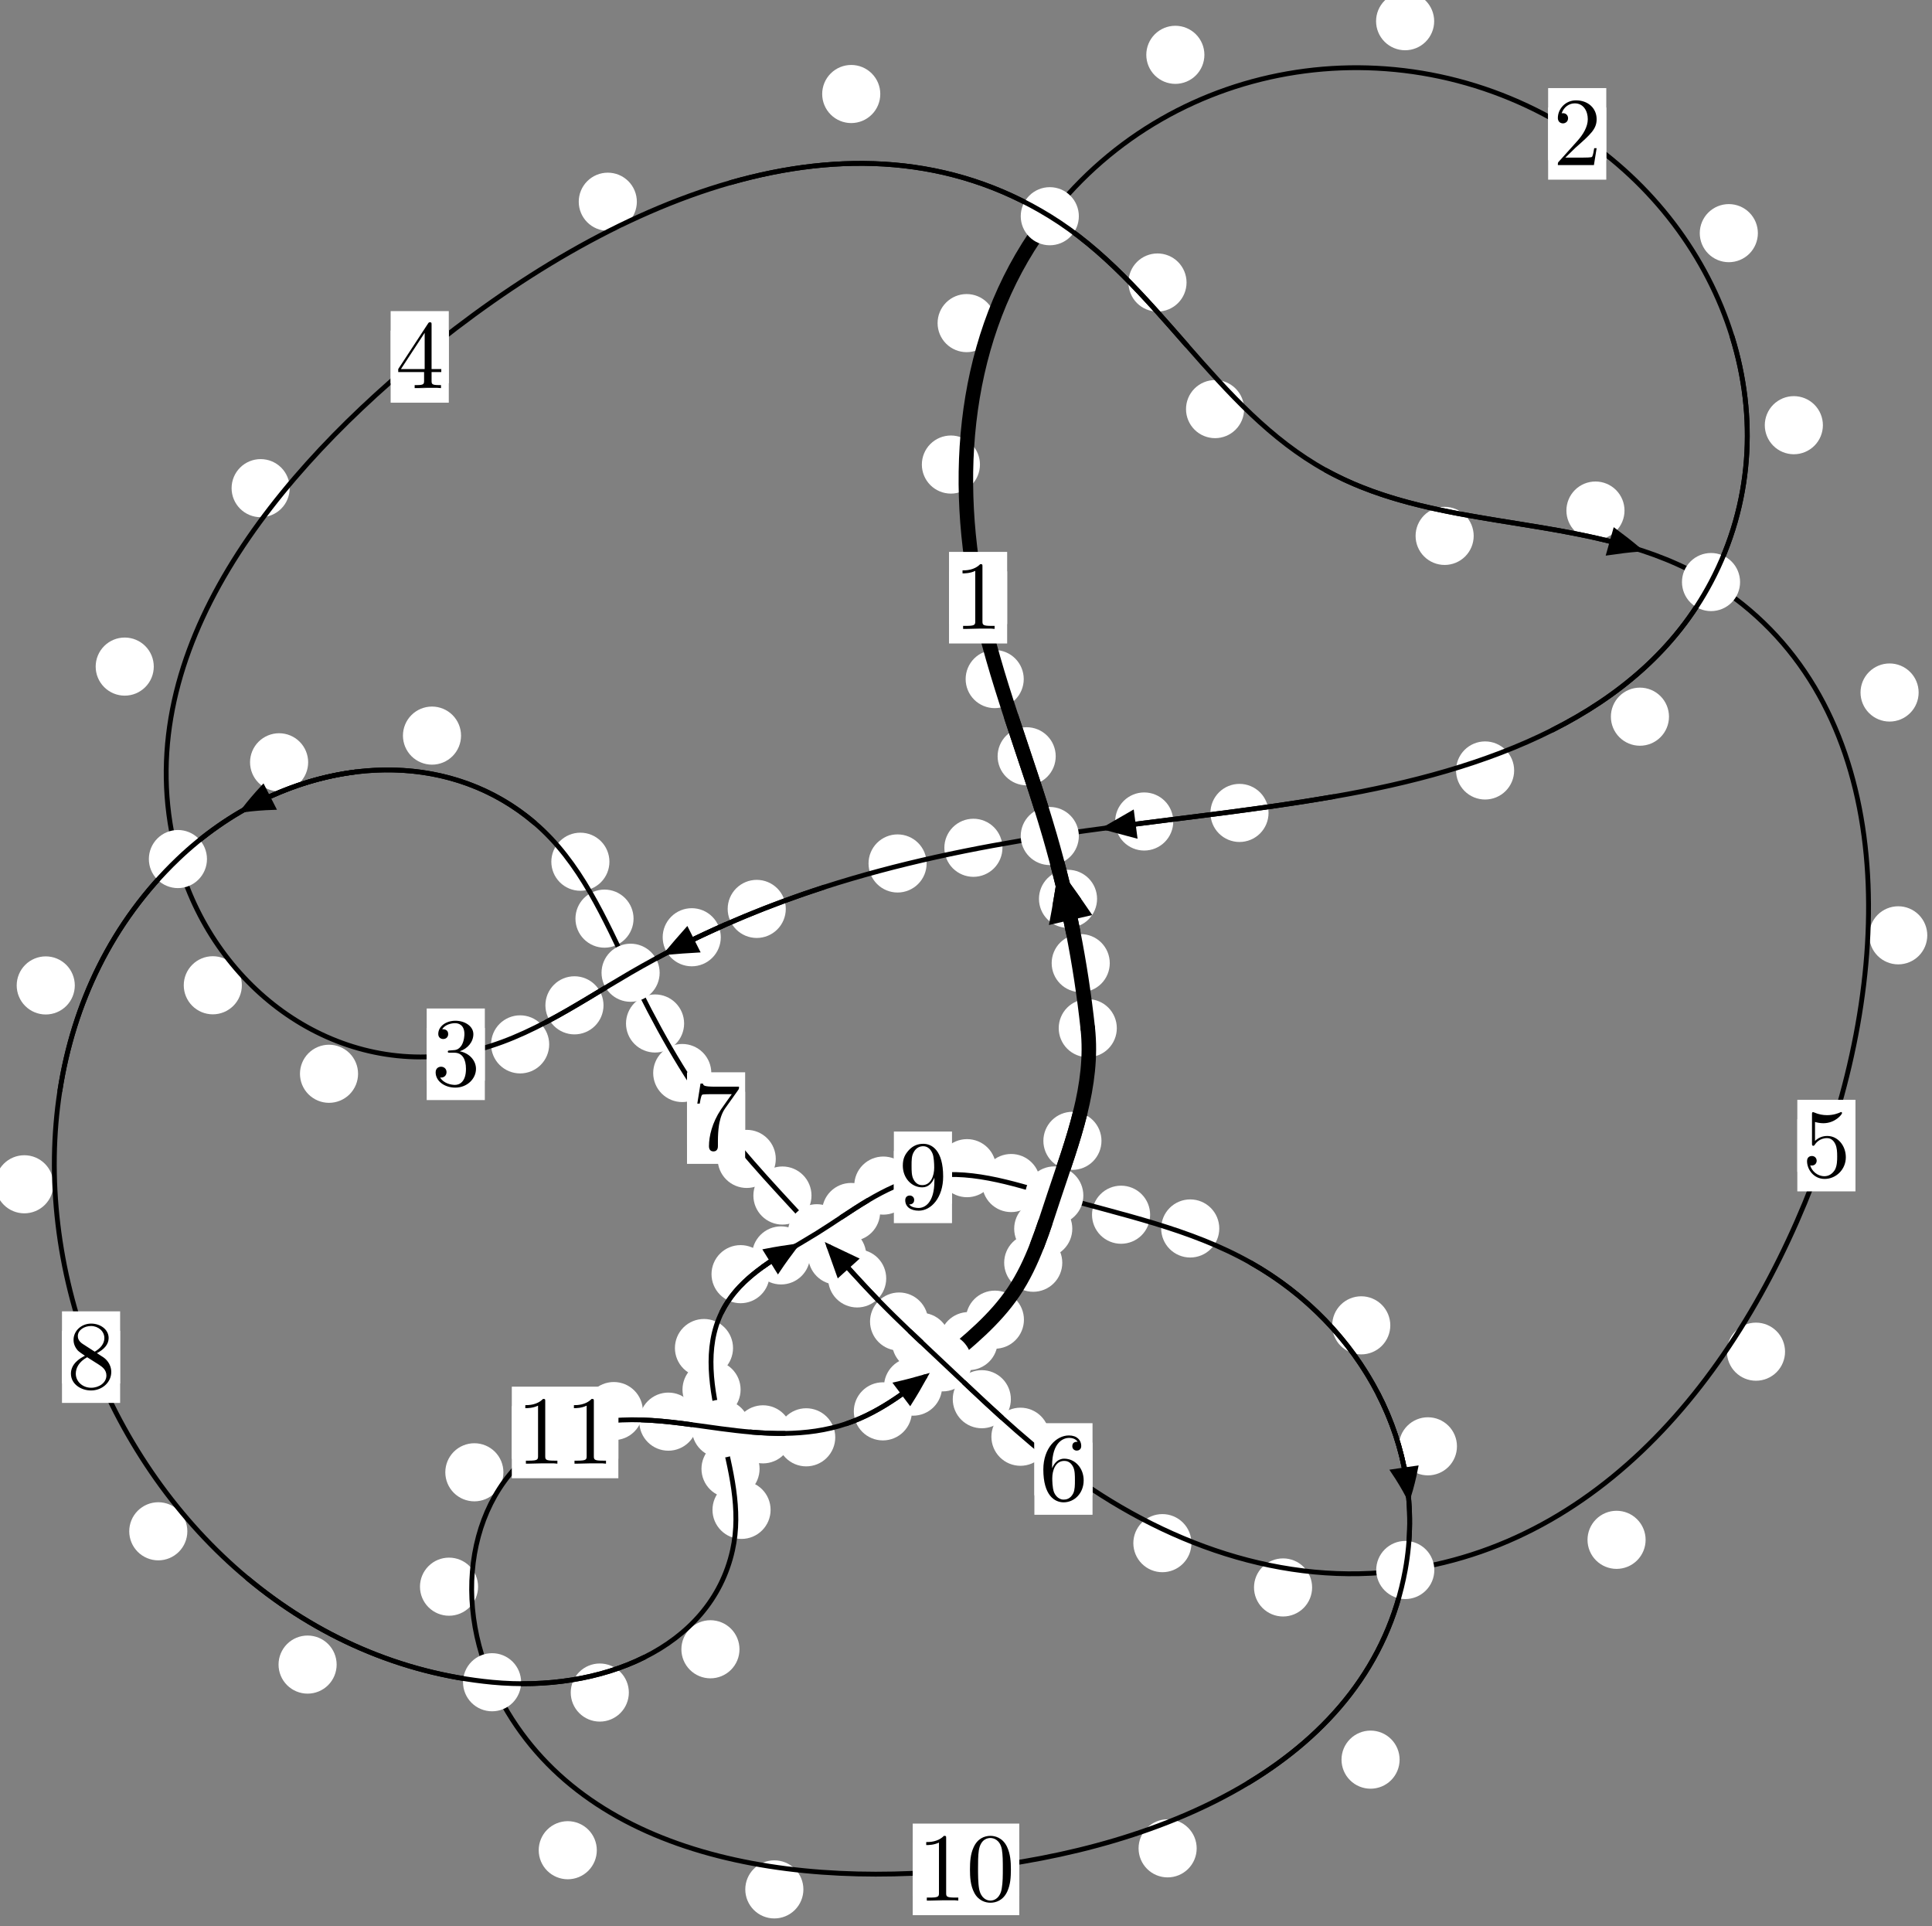 <?xml version="1.0"?>
<!-- Created by MetaPost 1.999 on 2021.07.06:0001 -->
<svg version="1.1" xmlns="http://www.w3.org/2000/svg" xmlns:xlink="http://www.w3.org/1999/xlink" width="198.759" height="198.153" viewBox="0 0 198.759 198.153">
<rect x="0" y="0" width="198.759" height="198.153" fill="#808080" stroke="none"/>
<!-- Original BoundingBox: -108.485580 -111.345551 90.273361 86.807922 -->
  <defs>
    <g transform="scale(0.01,0.01)" id="GLYPHcmr10_48">
      <path style="fill-rule: evenodd;" d="M460 -320C460 -400,455 -480,420 -554C374 -650,292 -666,250 -666C190 -666,117 -640,76 -547C44 -478,39 -400,39 -320C39 -245,43 -155,84 -79C127 2,200 22,249 22C303 22,379 1,423 -94C455 -163,460 -241,460 -320M249 -0C210 -0,151 -25,133 -121C122 -181,122 -273,122 -332C122 -396,122 -462,130 -516C149 -635,224 -644,249 -644C282 -644,348 -626,367 -527C377 -471,377 -395,377 -332C377 -257,377 -189,366 -125C351 -30,294 -0,249 -0"></path>
    </g>
    <g transform="scale(0.01,0.01)" id="GLYPHcmr10_49">
      <path style="fill-rule: evenodd;" d="M294 -640C294 -664,294 -666,271 -666C209 -602,121 -602,89 -602L89 -571C109 -571,168 -571,220 -597L220 -79C220 -43,217 -31,127 -31L95 -31L95 -0L257 -0L130 -3L217 -3L257 -3L297 -3L384 -3L419 -0L419 -31L387 -31C297 -31,294 -42,294 -79"></path>
    </g>
    <g transform="scale(0.01,0.01)" id="GLYPHcmr10_50">
      <path style="fill-rule: evenodd;" d="M127 -77L233 -180C389 -318,449 -372,449 -472C449 -586,359 -666,237 -666C124 -666,50 -574,50 -485C50 -429,100 -429,103 -429C120 -429,155 -441,155 -482C155 -508,137 -534,102 -534C94 -534,92 -534,89 -533C112 -598,166 -635,224 -635C315 -635,358 -554,358 -472C358 -392,308 -313,253 -251L61 -37C50 -26,50 -24,50 -0L421 -0L449 -174L424 -174C419 -144,412 -100,402 -85C395 -77,329 -77,307 -77"></path>
    </g>
    <g transform="scale(0.01,0.01)" id="GLYPHcmr10_51">
      <path style="fill-rule: evenodd;" d="M290 -352C372 -379,430 -449,430 -528C430 -610,342 -666,246 -666C145 -666,69 -606,69 -530C69 -497,91 -478,120 -478C151 -478,171 -500,171 -529C171 -579,124 -579,109 -579C140 -628,206 -641,242 -641C283 -641,338 -619,338 -529C338 -517,336 -459,310 -415C280 -367,246 -364,221 -363C213 -362,189 -360,182 -360C174 -359,167 -358,167 -348C167 -337,174 -337,191 -337L235 -337C317 -337,354 -269,354 -171C354 -35,285 -6,241 -6C198 -6,123 -23,88 -82C123 -77,154 -99,154 -137C154 -173,127 -193,98 -193C74 -193,42 -179,42 -135C42 -44,135 22,244 22C366 22,457 -69,457 -171C457 -253,394 -331,290 -352"></path>
    </g>
    <g transform="scale(0.01,0.01)" id="GLYPHcmr10_52">
      <path style="fill-rule: evenodd;" d="M294 -165L294 -78C294 -42,292 -31,218 -31L197 -31L197 -0L332 -0L238 -3L290 -3L332 -3L374 -3L427 -3L468 -0L468 -31L447 -31C373 -31,371 -42,371 -78L371 -165L471 -165L471 -196L371 -196L371 -651C371 -671,371 -677,355 -677C346 -677,343 -677,335 -665L28 -196L28 -165M300 -196L56 -196L300 -569"></path>
    </g>
    <g transform="scale(0.01,0.01)" id="GLYPHcmr10_53">
      <path style="fill-rule: evenodd;" d="M449 -201C449 -320,367 -420,259 -420C211 -420,168 -404,132 -369L132 -564C152 -558,185 -551,217 -551C340 -551,410 -642,410 -655C410 -661,407 -666,400 -666C399 -666,397 -666,392 -663C372 -654,323 -634,256 -634C216 -634,170 -641,123 -662C115 -665,113 -665,111 -665C101 -665,101 -657,101 -641L101 -345C101 -327,101 -319,115 -319C122 -319,124 -322,128 -328C139 -344,176 -398,257 -398C309 -398,334 -352,342 -334C358 -297,360 -258,360 -208C360 -173,360 -113,336 -71C312 -32,275 -6,229 -6C156 -6,99 -59,82 -118C85 -117,88 -116,99 -116C132 -116,149 -141,149 -165C149 -189,132 -214,99 -214C85 -214,50 -207,50 -161C50 -75,119 22,231 22C347 22,449 -74,449 -201"></path>
    </g>
    <g transform="scale(0.01,0.01)" id="GLYPHcmr10_54">
      <path style="fill-rule: evenodd;" d="M132 -328L132 -352C132 -605,256 -641,307 -641C331 -641,373 -635,395 -601C380 -601,340 -601,340 -556C340 -525,364 -510,386 -510C402 -510,432 -519,432 -558C432 -618,388 -666,305 -666C177 -666,42 -537,42 -316C42 -49,158 22,251 22C362 22,457 -72,457 -204C457 -331,368 -427,257 -427C189 -427,152 -376,132 -328M251 -6C188 -6,158 -66,152 -81C134 -128,134 -208,134 -226C134 -304,166 -404,256 -404C272 -404,318 -404,349 -342C367 -305,367 -254,367 -205C367 -157,367 -107,350 -71C320 -11,274 -6,251 -6"></path>
    </g>
    <g transform="scale(0.01,0.01)" id="GLYPHcmr10_55">
      <path style="fill-rule: evenodd;" d="M476 -609C485 -621,485 -623,485 -644L242 -644C120 -644,118 -657,114 -676L89 -676L56 -470L81 -470C84 -486,93 -549,106 -561C113 -567,191 -567,204 -567L411 -567C400 -551,321 -442,299 -409C209 -274,176 -135,176 -33C176 -23,176 22,222 22C268 22,268 -23,268 -33L268 -84C268 -139,271 -194,279 -248C283 -271,297 -357,341 -419"></path>
    </g>
    <g transform="scale(0.01,0.01)" id="GLYPHcmr10_56">
      <path style="fill-rule: evenodd;" d="M163 -457C117 -487,113 -521,113 -538C113 -599,178 -641,249 -641C322 -641,386 -589,386 -517C386 -460,347 -412,287 -377M309 -362C381 -399,430 -451,430 -517C430 -609,341 -666,250 -666C150 -666,69 -592,69 -499C69 -481,71 -436,113 -389C124 -377,161 -352,186 -335C128 -306,42 -250,42 -151C42 -45,144 22,249 22C362 22,457 -61,457 -168C457 -204,446 -249,408 -291C389 -312,373 -322,309 -362M209 -320L332 -242C360 -223,407 -193,407 -132C407 -58,332 -6,250 -6C164 -6,92 -68,92 -151C92 -209,124 -273,209 -320"></path>
    </g>
    <g transform="scale(0.01,0.01)" id="GLYPHcmr10_57">
      <path style="fill-rule: evenodd;" d="M367 -318L367 -286C367 -52,263 -6,205 -6C188 -6,134 -8,107 -42C151 -42,159 -71,159 -88C159 -119,135 -134,113 -134C97 -134,67 -125,67 -86C67 -19,121 22,206 22C335 22,457 -114,457 -329C457 -598,342 -666,253 -666C198 -666,149 -648,106 -603C65 -558,42 -516,42 -441C42 -316,130 -218,242 -218C303 -218,344 -260,367 -318M243 -241C227 -241,181 -241,150 -304C132 -341,132 -391,132 -440C132 -494,132 -541,153 -578C180 -628,218 -641,253 -641C299 -641,332 -607,349 -562C361 -530,365 -467,365 -421C365 -338,331 -241,243 -241"></path>
    </g>
  </defs>
  <path d="M114.17 99.075C114.17 98.283,113.855 97.523,113.295 96.962C112.735 96.402,111.974 96.087,111.182 96.087C110.389 96.087,109.629 96.402,109.068 96.962C108.508 97.523,108.193 98.283,108.193 99.075C108.193 99.868,108.508 100.628,109.068 101.189C109.629 101.749,110.389 102.064,111.182 102.064C111.974 102.064,112.735 101.749,113.295 101.189C113.855 100.628,114.17 99.868,114.17 99.075Z" style="fill: rgb(100%,100%,100%);stroke: none;"></path>
  <path d="M114.895 105.765C114.895 104.972,114.58 104.212,114.02 103.651C113.459 103.091,112.699 102.776,111.906 102.776C111.114 102.776,110.354 103.091,109.793 103.651C109.233 104.212,108.918 104.972,108.918 105.765C108.918 106.557,109.233 107.318,109.793 107.878C110.354 108.439,111.114 108.753,111.906 108.753C112.699 108.753,113.459 108.439,114.02 107.878C114.58 107.318,114.895 106.557,114.895 105.765Z" style="fill: rgb(100%,100%,100%);stroke: none;"></path>
  <path d="M108.609 77.797C108.609 77.004,108.294 76.244,107.734 75.684C107.173 75.123,106.413 74.808,105.62 74.808C104.828 74.808,104.068 75.123,103.507 75.684C102.947 76.244,102.632 77.004,102.632 77.797C102.632 78.59,102.947 79.35,103.507 79.91C104.068 80.471,104.828 80.786,105.62 80.786C106.413 80.786,107.173 80.471,107.734 79.91C108.294 79.35,108.609 78.59,108.609 77.797Z" style="fill: rgb(100%,100%,100%);stroke: none;"></path>
  <path d="M112.863 92.462C112.863 91.669,112.548 90.909,111.988 90.349C111.427 89.788,110.667 89.473,109.875 89.473C109.082 89.473,108.322 89.788,107.761 90.349C107.201 90.909,106.886 91.669,106.886 92.462C106.886 93.255,107.201 94.015,107.761 94.575C108.322 95.136,109.082 95.451,109.875 95.451C110.667 95.451,111.427 95.136,111.988 94.575C112.548 94.015,112.863 93.255,112.863 92.462Z" style="fill: rgb(100%,100%,100%);stroke: none;"></path>
  <path d="M100.815 47.788C100.815 46.995,100.5 46.235,99.94 45.674C99.379 45.114,98.619 44.799,97.827 44.799C97.034 44.799,96.274 45.114,95.713 45.674C95.153 46.235,94.838 46.995,94.838 47.788C94.838 48.58,95.153 49.34,95.713 49.901C96.274 50.461,97.034 50.776,97.827 50.776C98.619 50.776,99.379 50.461,99.94 49.901C100.5 49.34,100.815 48.58,100.815 47.788Z" style="fill: rgb(100%,100%,100%);stroke: none;"></path>
  <path d="M105.32 69.855C105.32 69.063,105.005 68.303,104.445 67.742C103.885 67.182,103.124 66.867,102.332 66.867C101.539 66.867,100.779 67.182,100.218 67.742C99.658 68.303,99.343 69.063,99.343 69.855C99.343 70.648,99.658 71.408,100.218 71.969C100.779 72.529,101.539 72.844,102.332 72.844C103.124 72.844,103.885 72.529,104.445 71.969C105.005 71.408,105.32 70.648,105.32 69.855Z" style="fill: rgb(100%,100%,100%);stroke: none;"></path>
  <path d="M123.905 5.64C123.905 4.847,123.59 4.087,123.03 3.526C122.469 2.966,121.709 2.651,120.916 2.651C120.124 2.651,119.364 2.966,118.803 3.526C118.243 4.087,117.928 4.847,117.928 5.64C117.928 6.432,118.243 7.193,118.803 7.753C119.364 8.313,120.124 8.628,120.916 8.628C121.709 8.628,122.469 8.313,123.03 7.753C123.59 7.193,123.905 6.432,123.905 5.64Z" style="fill: rgb(100%,100%,100%);stroke: none;"></path>
  <path d="M102.434 33.237C102.434 32.445,102.119 31.684,101.559 31.124C100.998 30.563,100.238 30.249,99.446 30.249C98.653 30.249,97.893 30.563,97.332 31.124C96.772 31.684,96.457 32.445,96.457 33.237C96.457 34.03,96.772 34.79,97.332 35.351C97.893 35.911,98.653 36.226,99.446 36.226C100.238 36.226,100.998 35.911,101.559 35.351C102.119 34.79,102.434 34.03,102.434 33.237Z" style="fill: rgb(100%,100%,100%);stroke: none;"></path>
  <path d="M180.845 23.984C180.845 23.191,180.53 22.431,179.97 21.87C179.409 21.31,178.649 20.995,177.856 20.995C177.064 20.995,176.303 21.31,175.743 21.87C175.182 22.431,174.867 23.191,174.867 23.984C174.867 24.776,175.182 25.536,175.743 26.097C176.303 26.657,177.064 26.972,177.856 26.972C178.649 26.972,179.409 26.657,179.97 26.097C180.53 25.536,180.845 24.776,180.845 23.984Z" style="fill: rgb(100%,100%,100%);stroke: none;"></path>
  <path d="M147.544 2.181C147.544 1.388,147.229 0.628,146.669 0.068C146.108 -0.493,145.348 -0.808,144.555 -0.808C143.763 -0.808,143.002 -0.493,142.442 0.068C141.881 0.628,141.567 1.388,141.567 2.181C141.567 2.974,141.881 3.734,142.442 4.294C143.002 4.855,143.763 5.17,144.555 5.17C145.348 5.17,146.108 4.855,146.669 4.294C147.229 3.734,147.544 2.974,147.544 2.181Z" style="fill: rgb(100%,100%,100%);stroke: none;"></path>
  <path d="M171.701 73.724C171.701 72.931,171.386 72.171,170.825 71.61C170.265 71.05,169.505 70.735,168.712 70.735C167.919 70.735,167.159 71.05,166.599 71.61C166.038 72.171,165.723 72.931,165.723 73.724C165.723 74.516,166.038 75.276,166.599 75.837C167.159 76.397,167.919 76.712,168.712 76.712C169.505 76.712,170.265 76.397,170.825 75.837C171.386 75.276,171.701 74.516,171.701 73.724Z" style="fill: rgb(100%,100%,100%);stroke: none;"></path>
  <path d="M187.534 43.739C187.534 42.946,187.219 42.186,186.659 41.626C186.098 41.065,185.338 40.75,184.546 40.75C183.753 40.75,182.993 41.065,182.432 41.626C181.872 42.186,181.557 42.946,181.557 43.739C181.557 44.532,181.872 45.292,182.432 45.852C182.993 46.413,183.753 46.728,184.546 46.728C185.338 46.728,186.098 46.413,186.659 45.852C187.219 45.292,187.534 44.532,187.534 43.739Z" style="fill: rgb(100%,100%,100%);stroke: none;"></path>
  <path d="M130.504 83.624C130.504 82.832,130.189 82.072,129.629 81.511C129.068 80.951,128.308 80.636,127.515 80.636C126.723 80.636,125.962 80.951,125.402 81.511C124.841 82.072,124.527 82.832,124.527 83.624C124.527 84.417,124.841 85.177,125.402 85.738C125.962 86.298,126.723 86.613,127.515 86.613C128.308 86.613,129.068 86.298,129.629 85.738C130.189 85.177,130.504 84.417,130.504 83.624Z" style="fill: rgb(100%,100%,100%);stroke: none;"></path>
  <path d="M155.771 79.256C155.771 78.463,155.456 77.703,154.896 77.143C154.335 76.582,153.575 76.267,152.782 76.267C151.99 76.267,151.23 76.582,150.669 77.143C150.109 77.703,149.794 78.463,149.794 79.256C149.794 80.049,150.109 80.809,150.669 81.369C151.23 81.93,151.99 82.245,152.782 82.245C153.575 82.245,154.335 81.93,154.896 81.369C155.456 80.809,155.771 80.049,155.771 79.256Z" style="fill: rgb(100%,100%,100%);stroke: none;"></path>
  <path d="M103.13 87.21C103.13 86.417,102.815 85.657,102.255 85.096C101.694 84.536,100.934 84.221,100.142 84.221C99.349 84.221,98.589 84.536,98.028 85.096C97.468 85.657,97.153 86.417,97.153 87.21C97.153 88.002,97.468 88.762,98.028 89.323C98.589 89.883,99.349 90.198,100.142 90.198C100.934 90.198,101.694 89.883,102.255 89.323C102.815 88.762,103.13 88.002,103.13 87.21Z" style="fill: rgb(100%,100%,100%);stroke: none;"></path>
  <path d="M120.702 84.505C120.702 83.712,120.387 82.952,119.827 82.392C119.266 81.831,118.506 81.516,117.713 81.516C116.921 81.516,116.161 81.831,115.6 82.392C115.04 82.952,114.725 83.712,114.725 84.505C114.725 85.298,115.04 86.058,115.6 86.618C116.161 87.179,116.921 87.494,117.713 87.494C118.506 87.494,119.266 87.179,119.827 86.618C120.387 86.058,120.702 85.298,120.702 84.505Z" style="fill: rgb(100%,100%,100%);stroke: none;"></path>
  <path d="M80.84 93.498C80.84 92.705,80.525 91.945,79.964 91.384C79.404 90.824,78.644 90.509,77.851 90.509C77.058 90.509,76.298 90.824,75.738 91.384C75.177 91.945,74.862 92.705,74.862 93.498C74.862 94.29,75.177 95.05,75.738 95.611C76.298 96.171,77.058 96.486,77.851 96.486C78.644 96.486,79.404 96.171,79.964 95.611C80.525 95.05,80.84 94.29,80.84 93.498Z" style="fill: rgb(100%,100%,100%);stroke: none;"></path>
  <path d="M95.329 88.822C95.329 88.029,95.014 87.269,94.454 86.709C93.893 86.148,93.133 85.833,92.341 85.833C91.548 85.833,90.788 86.148,90.227 86.709C89.667 87.269,89.352 88.029,89.352 88.822C89.352 89.615,89.667 90.375,90.227 90.935C90.788 91.496,91.548 91.811,92.341 91.811C93.133 91.811,93.893 91.496,94.454 90.935C95.014 90.375,95.329 89.615,95.329 88.822Z" style="fill: rgb(100%,100%,100%);stroke: none;"></path>
  <path d="M62.087 103.416C62.087 102.623,61.772 101.863,61.212 101.303C60.652 100.742,59.891 100.427,59.099 100.427C58.306 100.427,57.546 100.742,56.985 101.303C56.425 101.863,56.11 102.623,56.11 103.416C56.11 104.209,56.425 104.969,56.985 105.529C57.546 106.09,58.306 106.405,59.099 106.405C59.891 106.405,60.652 106.09,61.212 105.529C61.772 104.969,62.087 104.209,62.087 103.416Z" style="fill: rgb(100%,100%,100%);stroke: none;"></path>
  <path d="M74.153 96.413C74.153 95.62,73.838 94.86,73.278 94.3C72.717 93.739,71.957 93.424,71.165 93.424C70.372 93.424,69.612 93.739,69.051 94.3C68.491 94.86,68.176 95.62,68.176 96.413C68.176 97.206,68.491 97.966,69.051 98.526C69.612 99.087,70.372 99.402,71.165 99.402C71.957 99.402,72.717 99.087,73.278 98.526C73.838 97.966,74.153 97.206,74.153 96.413Z" style="fill: rgb(100%,100%,100%);stroke: none;"></path>
  <path d="M36.837 110.456C36.837 109.664,36.522 108.904,35.962 108.343C35.401 107.783,34.641 107.468,33.848 107.468C33.056 107.468,32.296 107.783,31.735 108.343C31.175 108.904,30.86 109.664,30.86 110.456C30.86 111.249,31.175 112.009,31.735 112.57C32.296 113.13,33.056 113.445,33.848 113.445C34.641 113.445,35.401 113.13,35.962 112.57C36.522 112.009,36.837 111.249,36.837 110.456Z" style="fill: rgb(100%,100%,100%);stroke: none;"></path>
  <path d="M56.499 107.433C56.499 106.64,56.184 105.88,55.624 105.319C55.063 104.759,54.303 104.444,53.51 104.444C52.718 104.444,51.957 104.759,51.397 105.319C50.836 105.88,50.522 106.64,50.522 107.433C50.522 108.225,50.836 108.986,51.397 109.546C51.957 110.106,52.718 110.421,53.51 110.421C54.303 110.421,55.063 110.106,55.624 109.546C56.184 108.986,56.499 108.225,56.499 107.433Z" style="fill: rgb(100%,100%,100%);stroke: none;"></path>
  <path d="M15.82 68.571C15.82 67.778,15.505 67.018,14.945 66.458C14.384 65.897,13.624 65.582,12.831 65.582C12.039 65.582,11.279 65.897,10.718 66.458C10.158 67.018,9.843 67.778,9.843 68.571C9.843 69.364,10.158 70.124,10.718 70.684C11.279 71.245,12.039 71.56,12.831 71.56C13.624 71.56,14.384 71.245,14.945 70.684C15.505 70.124,15.82 69.364,15.82 68.571Z" style="fill: rgb(100%,100%,100%);stroke: none;"></path>
  <path d="M24.882 101.353C24.882 100.561,24.567 99.8,24.006 99.24C23.446 98.679,22.686 98.364,21.893 98.364C21.1 98.364,20.34 98.679,19.78 99.24C19.219 99.8,18.904 100.561,18.904 101.353C18.904 102.146,19.219 102.906,19.78 103.467C20.34 104.027,21.1 104.342,21.893 104.342C22.686 104.342,23.446 104.027,24.006 103.467C24.567 102.906,24.882 102.146,24.882 101.353Z" style="fill: rgb(100%,100%,100%);stroke: none;"></path>
  <path d="M65.517 20.751C65.517 19.958,65.202 19.198,64.642 18.638C64.081 18.077,63.321 17.762,62.528 17.762C61.736 17.762,60.975 18.077,60.415 18.638C59.854 19.198,59.54 19.958,59.54 20.751C59.54 21.544,59.854 22.304,60.415 22.864C60.975 23.425,61.736 23.74,62.528 23.74C63.321 23.74,64.081 23.425,64.642 22.864C65.202 22.304,65.517 21.544,65.517 20.751Z" style="fill: rgb(100%,100%,100%);stroke: none;"></path>
  <path d="M29.803 50.216C29.803 49.423,29.488 48.663,28.928 48.102C28.367 47.542,27.607 47.227,26.814 47.227C26.022 47.227,25.262 47.542,24.701 48.102C24.141 48.663,23.826 49.423,23.826 50.216C23.826 51.008,24.141 51.769,24.701 52.329C25.262 52.89,26.022 53.204,26.814 53.204C27.607 53.204,28.367 52.89,28.928 52.329C29.488 51.769,29.803 51.008,29.803 50.216Z" style="fill: rgb(100%,100%,100%);stroke: none;"></path>
  <path d="M122.069 29.061C122.069 28.268,121.754 27.508,121.194 26.947C120.634 26.387,119.873 26.072,119.081 26.072C118.288 26.072,117.528 26.387,116.967 26.947C116.407 27.508,116.092 28.268,116.092 29.061C116.092 29.853,116.407 30.614,116.967 31.174C117.528 31.735,118.288 32.05,119.081 32.05C119.873 32.05,120.634 31.735,121.194 31.174C121.754 30.614,122.069 29.853,122.069 29.061Z" style="fill: rgb(100%,100%,100%);stroke: none;"></path>
  <path d="M90.561 9.671C90.561 8.878,90.247 8.118,89.686 7.558C89.126 6.997,88.365 6.682,87.573 6.682C86.78 6.682,86.02 6.997,85.459 7.558C84.899 8.118,84.584 8.878,84.584 9.671C84.584 10.464,84.899 11.224,85.459 11.784C86.02 12.345,86.78 12.66,87.573 12.66C88.365 12.66,89.126 12.345,89.686 11.784C90.247 11.224,90.561 10.464,90.561 9.671Z" style="fill: rgb(100%,100%,100%);stroke: none;"></path>
  <path d="M151.609 55.127C151.609 54.334,151.294 53.574,150.734 53.013C150.173 52.453,149.413 52.138,148.62 52.138C147.828 52.138,147.068 52.453,146.507 53.013C145.947 53.574,145.632 54.334,145.632 55.127C145.632 55.919,145.947 56.679,146.507 57.24C147.068 57.8,147.828 58.115,148.62 58.115C149.413 58.115,150.173 57.8,150.734 57.24C151.294 56.679,151.609 55.919,151.609 55.127Z" style="fill: rgb(100%,100%,100%);stroke: none;"></path>
  <path d="M127.992 42.084C127.992 41.291,127.677 40.531,127.116 39.97C126.556 39.41,125.796 39.095,125.003 39.095C124.21 39.095,123.45 39.41,122.89 39.97C122.329 40.531,122.014 41.291,122.014 42.084C122.014 42.876,122.329 43.637,122.89 44.197C123.45 44.757,124.21 45.072,125.003 45.072C125.796 45.072,126.556 44.757,127.116 44.197C127.677 43.637,127.992 42.876,127.992 42.084Z" style="fill: rgb(100%,100%,100%);stroke: none;"></path>
  <path d="M197.384 71.237C197.384 70.444,197.069 69.684,196.508 69.124C195.948 68.563,195.188 68.248,194.395 68.248C193.602 68.248,192.842 68.563,192.282 69.124C191.721 69.684,191.406 70.444,191.406 71.237C191.406 72.03,191.721 72.79,192.282 73.35C192.842 73.911,193.602 74.226,194.395 74.226C195.188 74.226,195.948 73.911,196.508 73.35C197.069 72.79,197.384 72.03,197.384 71.237Z" style="fill: rgb(100%,100%,100%);stroke: none;"></path>
  <path d="M167.125 52.52C167.125 51.727,166.81 50.967,166.25 50.406C165.689 49.846,164.929 49.531,164.137 49.531C163.344 49.531,162.584 49.846,162.023 50.406C161.463 50.967,161.148 51.727,161.148 52.52C161.148 53.312,161.463 54.072,162.023 54.633C162.584 55.193,163.344 55.508,164.137 55.508C164.929 55.508,165.689 55.193,166.25 54.633C166.81 54.072,167.125 53.312,167.125 52.52Z" style="fill: rgb(100%,100%,100%);stroke: none;"></path>
  <path d="M183.641 139.044C183.641 138.252,183.326 137.492,182.765 136.931C182.205 136.371,181.445 136.056,180.652 136.056C179.859 136.056,179.099 136.371,178.539 136.931C177.978 137.492,177.663 138.252,177.663 139.044C177.663 139.837,177.978 140.597,178.539 141.158C179.099 141.718,179.859 142.033,180.652 142.033C181.445 142.033,182.205 141.718,182.765 141.158C183.326 140.597,183.641 139.837,183.641 139.044Z" style="fill: rgb(100%,100%,100%);stroke: none;"></path>
  <path d="M198.273 96.214C198.273 95.422,197.958 94.661,197.398 94.101C196.837 93.54,196.077 93.226,195.285 93.226C194.492 93.226,193.732 93.54,193.171 94.101C192.611 94.661,192.296 95.422,192.296 96.214C192.296 97.007,192.611 97.767,193.171 98.328C193.732 98.888,194.492 99.203,195.285 99.203C196.077 99.203,196.837 98.888,197.398 98.328C197.958 97.767,198.273 97.007,198.273 96.214Z" style="fill: rgb(100%,100%,100%);stroke: none;"></path>
  <path d="M134.987 163.296C134.987 162.504,134.672 161.744,134.112 161.183C133.551 160.623,132.791 160.308,131.998 160.308C131.206 160.308,130.445 160.623,129.885 161.183C129.324 161.744,129.009 162.504,129.009 163.296C129.009 164.089,129.324 164.849,129.885 165.41C130.445 165.97,131.206 166.285,131.998 166.285C132.791 166.285,133.551 165.97,134.112 165.41C134.672 164.849,134.987 164.089,134.987 163.296Z" style="fill: rgb(100%,100%,100%);stroke: none;"></path>
  <path d="M169.297 158.399C169.297 157.607,168.982 156.846,168.421 156.286C167.861 155.725,167.101 155.41,166.308 155.41C165.515 155.41,164.755 155.725,164.195 156.286C163.634 156.846,163.319 157.607,163.319 158.399C163.319 159.192,163.634 159.952,164.195 160.513C164.755 161.073,165.515 161.388,166.308 161.388C167.101 161.388,167.861 161.073,168.421 160.513C168.982 159.952,169.297 159.192,169.297 158.399Z" style="fill: rgb(100%,100%,100%);stroke: none;"></path>
  <path d="M107.97 147.794C107.97 147.001,107.655 146.241,107.094 145.68C106.534 145.12,105.774 144.805,104.981 144.805C104.188 144.805,103.428 145.12,102.868 145.68C102.307 146.241,101.992 147.001,101.992 147.794C101.992 148.587,102.307 149.347,102.868 149.907C103.428 150.468,104.188 150.783,104.981 150.783C105.774 150.783,106.534 150.468,107.094 149.907C107.655 149.347,107.97 148.587,107.97 147.794Z" style="fill: rgb(100%,100%,100%);stroke: none;"></path>
  <path d="M122.573 158.74C122.573 157.947,122.258 157.187,121.697 156.627C121.137 156.066,120.377 155.751,119.584 155.751C118.791 155.751,118.031 156.066,117.471 156.627C116.91 157.187,116.595 157.947,116.595 158.74C116.595 159.533,116.91 160.293,117.471 160.853C118.031 161.414,118.791 161.729,119.584 161.729C120.377 161.729,121.137 161.414,121.697 160.853C122.258 160.293,122.573 159.533,122.573 158.74Z" style="fill: rgb(100%,100%,100%);stroke: none;"></path>
  <path d="M97.738 138.033C97.738 137.24,97.423 136.48,96.863 135.92C96.302 135.359,95.542 135.044,94.749 135.044C93.957 135.044,93.196 135.359,92.636 135.92C92.076 136.48,91.761 137.24,91.761 138.033C91.761 138.826,92.076 139.586,92.636 140.146C93.196 140.707,93.957 141.022,94.749 141.022C95.542 141.022,96.302 140.707,96.863 140.146C97.423 139.586,97.738 138.826,97.738 138.033Z" style="fill: rgb(100%,100%,100%);stroke: none;"></path>
  <path d="M103.995 143.933C103.995 143.141,103.68 142.381,103.12 141.82C102.559 141.26,101.799 140.945,101.007 140.945C100.214 140.945,99.454 141.26,98.893 141.82C98.333 142.381,98.018 143.141,98.018 143.933C98.018 144.726,98.333 145.486,98.893 146.047C99.454 146.607,100.214 146.922,101.007 146.922C101.799 146.922,102.559 146.607,103.12 146.047C103.68 145.486,103.995 144.726,103.995 143.933Z" style="fill: rgb(100%,100%,100%);stroke: none;"></path>
  <path d="M91.171 131.508C91.171 130.715,90.856 129.955,90.296 129.394C89.735 128.834,88.975 128.519,88.182 128.519C87.39 128.519,86.63 128.834,86.069 129.394C85.509 129.955,85.194 130.715,85.194 131.508C85.194 132.3,85.509 133.061,86.069 133.621C86.63 134.181,87.39 134.496,88.182 134.496C88.975 134.496,89.735 134.181,90.296 133.621C90.856 133.061,91.171 132.3,91.171 131.508Z" style="fill: rgb(100%,100%,100%);stroke: none;"></path>
  <path d="M95.485 135.943C95.485 135.15,95.17 134.39,94.609 133.83C94.049 133.269,93.289 132.954,92.496 132.954C91.703 132.954,90.943 133.269,90.383 133.83C89.822 134.39,89.507 135.15,89.507 135.943C89.507 136.736,89.822 137.496,90.383 138.056C90.943 138.617,91.703 138.932,92.496 138.932C93.289 138.932,94.049 138.617,94.609 138.056C95.17 137.496,95.485 136.736,95.485 135.943Z" style="fill: rgb(100%,100%,100%);stroke: none;"></path>
  <path d="M83.484 122.982C83.484 122.189,83.169 121.429,82.608 120.869C82.048 120.308,81.288 119.993,80.495 119.993C79.702 119.993,78.942 120.308,78.382 120.869C77.821 121.429,77.506 122.189,77.506 122.982C77.506 123.775,77.821 124.535,78.382 125.095C78.942 125.656,79.702 125.971,80.495 125.971C81.288 125.971,82.048 125.656,82.608 125.095C83.169 124.535,83.484 123.775,83.484 122.982Z" style="fill: rgb(100%,100%,100%);stroke: none;"></path>
  <path d="M89.119 129.163C89.119 128.371,88.804 127.611,88.243 127.05C87.683 126.49,86.923 126.175,86.13 126.175C85.337 126.175,84.577 126.49,84.017 127.05C83.456 127.611,83.141 128.371,83.141 129.163C83.141 129.956,83.456 130.716,84.017 131.277C84.577 131.837,85.337 132.152,86.13 132.152C86.923 132.152,87.683 131.837,88.243 131.277C88.804 130.716,89.119 129.956,89.119 129.163Z" style="fill: rgb(100%,100%,100%);stroke: none;"></path>
  <path d="M73.177 110.378C73.177 109.586,72.862 108.826,72.301 108.265C71.741 107.705,70.981 107.39,70.188 107.39C69.395 107.39,68.635 107.705,68.075 108.265C67.514 108.826,67.199 109.586,67.199 110.378C67.199 111.171,67.514 111.931,68.075 112.492C68.635 113.052,69.395 113.367,70.188 113.367C70.981 113.367,71.741 113.052,72.301 112.492C72.862 111.931,73.177 111.171,73.177 110.378Z" style="fill: rgb(100%,100%,100%);stroke: none;"></path>
  <path d="M79.81 119.214C79.81 118.421,79.495 117.661,78.934 117.101C78.374 116.54,77.614 116.225,76.821 116.225C76.028 116.225,75.268 116.54,74.708 117.101C74.147 117.661,73.832 118.421,73.832 119.214C73.832 120.007,74.147 120.767,74.708 121.327C75.268 121.888,76.028 122.203,76.821 122.203C77.614 122.203,78.374 121.888,78.934 121.327C79.495 120.767,79.81 120.007,79.81 119.214Z" style="fill: rgb(100%,100%,100%);stroke: none;"></path>
  <path d="M65.178 94.498C65.178 93.705,64.863 92.945,64.303 92.385C63.742 91.824,62.982 91.509,62.19 91.509C61.397 91.509,60.637 91.824,60.076 92.385C59.516 92.945,59.201 93.705,59.201 94.498C59.201 95.291,59.516 96.051,60.076 96.611C60.637 97.172,61.397 97.487,62.19 97.487C62.982 97.487,63.742 97.172,64.303 96.611C64.863 96.051,65.178 95.291,65.178 94.498Z" style="fill: rgb(100%,100%,100%);stroke: none;"></path>
  <path d="M70.38 105.284C70.38 104.491,70.065 103.731,69.504 103.17C68.944 102.61,68.184 102.295,67.391 102.295C66.598 102.295,65.838 102.61,65.278 103.17C64.717 103.731,64.402 104.491,64.402 105.284C64.402 106.076,64.717 106.836,65.278 107.397C65.838 107.957,66.598 108.272,67.391 108.272C68.184 108.272,68.944 107.957,69.504 107.397C70.065 106.836,70.38 106.076,70.38 105.284Z" style="fill: rgb(100%,100%,100%);stroke: none;"></path>
  <path d="M47.431 75.671C47.431 74.878,47.116 74.118,46.556 73.557C45.995 72.997,45.235 72.682,44.443 72.682C43.65 72.682,42.89 72.997,42.329 73.557C41.769 74.118,41.454 74.878,41.454 75.671C41.454 76.463,41.769 77.223,42.329 77.784C42.89 78.344,43.65 78.659,44.443 78.659C45.235 78.659,45.995 78.344,46.556 77.784C47.116 77.223,47.431 76.463,47.431 75.671Z" style="fill: rgb(100%,100%,100%);stroke: none;"></path>
  <path d="M62.696 88.645C62.696 87.852,62.381 87.092,61.821 86.531C61.26 85.971,60.5 85.656,59.707 85.656C58.915 85.656,58.155 85.971,57.594 86.531C57.034 87.092,56.719 87.852,56.719 88.645C56.719 89.437,57.034 90.197,57.594 90.758C58.155 91.318,58.915 91.633,59.707 91.633C60.5 91.633,61.26 91.318,61.821 90.758C62.381 90.197,62.696 89.437,62.696 88.645Z" style="fill: rgb(100%,100%,100%);stroke: none;"></path>
  <path d="M7.695 101.369C7.695 100.576,7.38 99.816,6.82 99.255C6.26 98.695,5.499 98.38,4.707 98.38C3.914 98.38,3.154 98.695,2.593 99.255C2.033 99.816,1.718 100.576,1.718 101.369C1.718 102.161,2.033 102.922,2.593 103.482C3.154 104.043,3.914 104.358,4.707 104.358C5.499 104.358,6.26 104.043,6.82 103.482C7.38 102.922,7.695 102.161,7.695 101.369Z" style="fill: rgb(100%,100%,100%);stroke: none;"></path>
  <path d="M31.702 78.415C31.702 77.623,31.387 76.862,30.826 76.302C30.266 75.741,29.506 75.427,28.713 75.427C27.92 75.427,27.16 75.741,26.6 76.302C26.039 76.862,25.724 77.623,25.724 78.415C25.724 79.208,26.039 79.968,26.6 80.529C27.16 81.089,27.92 81.404,28.713 81.404C29.506 81.404,30.266 81.089,30.826 80.529C31.387 79.968,31.702 79.208,31.702 78.415Z" style="fill: rgb(100%,100%,100%);stroke: none;"></path>
  <path d="M19.273 157.521C19.273 156.728,18.958 155.968,18.398 155.408C17.837 154.847,17.077 154.532,16.285 154.532C15.492 154.532,14.732 154.847,14.171 155.408C13.611 155.968,13.296 156.728,13.296 157.521C13.296 158.314,13.611 159.074,14.171 159.634C14.732 160.195,15.492 160.51,16.285 160.51C17.077 160.51,17.837 160.195,18.398 159.634C18.958 159.074,19.273 158.314,19.273 157.521Z" style="fill: rgb(100%,100%,100%);stroke: none;"></path>
  <path d="M5.492 121.824C5.492 121.032,5.177 120.272,4.616 119.711C4.056 119.151,3.296 118.836,2.503 118.836C1.71 118.836,0.95 119.151,0.39 119.711C-0.171 120.272,-0.486 121.032,-0.486 121.824C-0.486 122.617,-0.171 123.377,0.39 123.938C0.95 124.498,1.71 124.813,2.503 124.813C3.296 124.813,4.056 124.498,4.616 123.938C5.177 123.377,5.492 122.617,5.492 121.824Z" style="fill: rgb(100%,100%,100%);stroke: none;"></path>
  <path d="M64.694 174.108C64.694 173.316,64.379 172.556,63.818 171.995C63.258 171.435,62.498 171.12,61.705 171.12C60.912 171.12,60.152 171.435,59.592 171.995C59.031 172.556,58.716 173.316,58.716 174.108C58.716 174.901,59.031 175.661,59.592 176.222C60.152 176.782,60.912 177.097,61.705 177.097C62.498 177.097,63.258 176.782,63.818 176.222C64.379 175.661,64.694 174.901,64.694 174.108Z" style="fill: rgb(100%,100%,100%);stroke: none;"></path>
  <path d="M34.633 171.233C34.633 170.44,34.318 169.68,33.758 169.119C33.197 168.559,32.437 168.244,31.644 168.244C30.852 168.244,30.092 168.559,29.531 169.119C28.971 169.68,28.656 170.44,28.656 171.233C28.656 172.025,28.971 172.785,29.531 173.346C30.092 173.906,30.852 174.221,31.644 174.221C32.437 174.221,33.197 173.906,33.758 173.346C34.318 172.785,34.633 172.025,34.633 171.233Z" style="fill: rgb(100%,100%,100%);stroke: none;"></path>
  <path d="M79.277 155.316C79.277 154.523,78.962 153.763,78.401 153.203C77.841 152.642,77.081 152.327,76.288 152.327C75.495 152.327,74.735 152.642,74.175 153.203C73.614 153.763,73.299 154.523,73.299 155.316C73.299 156.109,73.614 156.869,74.175 157.429C74.735 157.99,75.495 158.305,76.288 158.305C77.081 158.305,77.841 157.99,78.401 157.429C78.962 156.869,79.277 156.109,79.277 155.316Z" style="fill: rgb(100%,100%,100%);stroke: none;"></path>
  <path d="M76.076 169.657C76.076 168.864,75.762 168.104,75.201 167.543C74.641 166.983,73.88 166.668,73.088 166.668C72.295 166.668,71.535 166.983,70.974 167.543C70.414 168.104,70.099 168.864,70.099 169.657C70.099 170.449,70.414 171.21,70.974 171.77C71.535 172.331,72.295 172.646,73.088 172.646C73.88 172.646,74.641 172.331,75.201 171.77C75.762 171.21,76.076 170.449,76.076 169.657Z" style="fill: rgb(100%,100%,100%);stroke: none;"></path>
  <path d="M76.191 142.944C76.191 142.152,75.876 141.392,75.315 140.831C74.755 140.271,73.995 139.956,73.202 139.956C72.409 139.956,71.649 140.271,71.089 140.831C70.528 141.392,70.213 142.152,70.213 142.944C70.213 143.737,70.528 144.497,71.089 145.058C71.649 145.618,72.409 145.933,73.202 145.933C73.995 145.933,74.755 145.618,75.315 145.058C75.876 144.497,76.191 143.737,76.191 142.944Z" style="fill: rgb(100%,100%,100%);stroke: none;"></path>
  <path d="M78.143 151.093C78.143 150.3,77.828 149.54,77.268 148.98C76.707 148.419,75.947 148.104,75.154 148.104C74.362 148.104,73.602 148.419,73.041 148.98C72.481 149.54,72.166 150.3,72.166 151.093C72.166 151.886,72.481 152.646,73.041 153.206C73.602 153.767,74.362 154.082,75.154 154.082C75.947 154.082,76.707 153.767,77.268 153.206C77.828 152.646,78.143 151.886,78.143 151.093Z" style="fill: rgb(100%,100%,100%);stroke: none;"></path>
  <path d="M79.177 131.071C79.177 130.278,78.862 129.518,78.301 128.957C77.741 128.397,76.981 128.082,76.188 128.082C75.395 128.082,74.635 128.397,74.075 128.957C73.514 129.518,73.199 130.278,73.199 131.071C73.199 131.863,73.514 132.624,74.075 133.184C74.635 133.745,75.395 134.059,76.188 134.059C76.981 134.059,77.741 133.745,78.301 133.184C78.862 132.624,79.177 131.863,79.177 131.071Z" style="fill: rgb(100%,100%,100%);stroke: none;"></path>
  <path d="M75.412 138.669C75.412 137.876,75.097 137.116,74.537 136.555C73.976 135.995,73.216 135.68,72.423 135.68C71.631 135.68,70.87 135.995,70.31 136.555C69.749 137.116,69.435 137.876,69.435 138.669C69.435 139.461,69.749 140.222,70.31 140.782C70.87 141.342,71.631 141.657,72.423 141.657C73.216 141.657,73.976 141.342,74.537 140.782C75.097 140.222,75.412 139.461,75.412 138.669Z" style="fill: rgb(100%,100%,100%);stroke: none;"></path>
  <path d="M90.547 124.676C90.547 123.883,90.232 123.123,89.672 122.563C89.111 122.002,88.351 121.687,87.558 121.687C86.766 121.687,86.005 122.002,85.445 122.563C84.885 123.123,84.57 123.883,84.57 124.676C84.57 125.469,84.885 126.229,85.445 126.79C86.005 127.35,86.766 127.665,87.558 127.665C88.351 127.665,89.111 127.35,89.672 126.79C90.232 126.229,90.547 125.469,90.547 124.676Z" style="fill: rgb(100%,100%,100%);stroke: none;"></path>
  <path d="M83.344 129.141C83.344 128.348,83.029 127.588,82.468 127.027C81.908 126.467,81.148 126.152,80.355 126.152C79.562 126.152,78.802 126.467,78.242 127.027C77.681 127.588,77.366 128.348,77.366 129.141C77.366 129.933,77.681 130.694,78.242 131.254C78.802 131.814,79.562 132.129,80.355 132.129C81.148 132.129,81.908 131.814,82.468 131.254C83.029 130.694,83.344 129.933,83.344 129.141Z" style="fill: rgb(100%,100%,100%);stroke: none;"></path>
  <path d="M102.474 120.166C102.474 119.374,102.159 118.614,101.599 118.053C101.038 117.493,100.278 117.178,99.485 117.178C98.693 117.178,97.932 117.493,97.372 118.053C96.811 118.614,96.497 119.374,96.497 120.166C96.497 120.959,96.811 121.719,97.372 122.28C97.932 122.84,98.693 123.155,99.485 123.155C100.278 123.155,101.038 122.84,101.599 122.28C102.159 121.719,102.474 120.959,102.474 120.166Z" style="fill: rgb(100%,100%,100%);stroke: none;"></path>
  <path d="M93.862 121.958C93.862 121.166,93.547 120.405,92.986 119.845C92.426 119.284,91.666 118.97,90.873 118.97C90.08 118.97,89.32 119.284,88.76 119.845C88.199 120.405,87.884 121.166,87.884 121.958C87.884 122.751,88.199 123.511,88.76 124.072C89.32 124.632,90.08 124.947,90.873 124.947C91.666 124.947,92.426 124.632,92.986 124.072C93.547 123.511,93.862 122.751,93.862 121.958Z" style="fill: rgb(100%,100%,100%);stroke: none;"></path>
  <path d="M118.321 124.955C118.321 124.163,118.006 123.402,117.446 122.842C116.885 122.281,116.125 121.967,115.332 121.967C114.54 121.967,113.78 122.281,113.219 122.842C112.659 123.402,112.344 124.163,112.344 124.955C112.344 125.748,112.659 126.508,113.219 127.069C113.78 127.629,114.54 127.944,115.332 127.944C116.125 127.944,116.885 127.629,117.446 127.069C118.006 126.508,118.321 125.748,118.321 124.955Z" style="fill: rgb(100%,100%,100%);stroke: none;"></path>
  <path d="M107.013 121.696C107.013 120.903,106.698 120.143,106.137 119.583C105.577 119.022,104.816 118.707,104.024 118.707C103.231 118.707,102.471 119.022,101.91 119.583C101.35 120.143,101.035 120.903,101.035 121.696C101.035 122.489,101.35 123.249,101.91 123.809C102.471 124.37,103.231 124.685,104.024 124.685C104.816 124.685,105.577 124.37,106.137 123.809C106.698 123.249,107.013 122.489,107.013 121.696Z" style="fill: rgb(100%,100%,100%);stroke: none;"></path>
  <path d="M143.03 136.334C143.03 135.542,142.715 134.782,142.155 134.221C141.594 133.661,140.834 133.346,140.042 133.346C139.249 133.346,138.489 133.661,137.928 134.221C137.368 134.782,137.053 135.542,137.053 136.334C137.053 137.127,137.368 137.887,137.928 138.448C138.489 139.008,139.249 139.323,140.042 139.323C140.834 139.323,141.594 139.008,142.155 138.448C142.715 137.887,143.03 137.127,143.03 136.334Z" style="fill: rgb(100%,100%,100%);stroke: none;"></path>
  <path d="M125.436 126.369C125.436 125.576,125.121 124.816,124.561 124.256C124 123.695,123.24 123.38,122.448 123.38C121.655 123.38,120.895 123.695,120.334 124.256C119.774 124.816,119.459 125.576,119.459 126.369C119.459 127.162,119.774 127.922,120.334 128.482C120.895 129.043,121.655 129.358,122.448 129.358C123.24 129.358,124 129.043,124.561 128.482C125.121 127.922,125.436 127.162,125.436 126.369Z" style="fill: rgb(100%,100%,100%);stroke: none;"></path>
  <path d="M143.988 181.011C143.988 180.218,143.673 179.458,143.113 178.898C142.552 178.337,141.792 178.022,140.999 178.022C140.207 178.022,139.447 178.337,138.886 178.898C138.326 179.458,138.011 180.218,138.011 181.011C138.011 181.804,138.326 182.564,138.886 183.124C139.447 183.685,140.207 184,140.999 184C141.792 184,142.552 183.685,143.113 183.124C143.673 182.564,143.988 181.804,143.988 181.011Z" style="fill: rgb(100%,100%,100%);stroke: none;"></path>
  <path d="M149.888 148.779C149.888 147.987,149.573 147.226,149.013 146.666C148.452 146.106,147.692 145.791,146.899 145.791C146.107 145.791,145.346 146.106,144.786 146.666C144.225 147.226,143.91 147.987,143.91 148.779C143.91 149.572,144.225 150.332,144.786 150.893C145.346 151.453,146.107 151.768,146.899 151.768C147.692 151.768,148.452 151.453,149.013 150.893C149.573 150.332,149.888 149.572,149.888 148.779Z" style="fill: rgb(100%,100%,100%);stroke: none;"></path>
  <path d="M82.651 194.357C82.651 193.564,82.336 192.804,81.776 192.244C81.215 191.683,80.455 191.368,79.662 191.368C78.87 191.368,78.109 191.683,77.549 192.244C76.988 192.804,76.673 193.564,76.673 194.357C76.673 195.15,76.988 195.91,77.549 196.47C78.109 197.031,78.87 197.346,79.662 197.346C80.455 197.346,81.215 197.031,81.776 196.47C82.336 195.91,82.651 195.15,82.651 194.357Z" style="fill: rgb(100%,100%,100%);stroke: none;"></path>
  <path d="M123.111 190.134C123.111 189.342,122.796 188.581,122.235 188.021C121.675 187.461,120.915 187.146,120.122 187.146C119.329 187.146,118.569 187.461,118.009 188.021C117.448 188.581,117.133 189.342,117.133 190.134C117.133 190.927,117.448 191.687,118.009 192.248C118.569 192.808,119.329 193.123,120.122 193.123C120.915 193.123,121.675 192.808,122.235 192.248C122.796 191.687,123.111 190.927,123.111 190.134Z" style="fill: rgb(100%,100%,100%);stroke: none;"></path>
  <path d="M49.183 163.218C49.183 162.426,48.868 161.665,48.308 161.105C47.747 160.544,46.987 160.23,46.194 160.23C45.402 160.23,44.641 160.544,44.081 161.105C43.52 161.665,43.206 162.426,43.206 163.218C43.206 164.011,43.52 164.771,44.081 165.332C44.641 165.892,45.402 166.207,46.194 166.207C46.987 166.207,47.747 165.892,48.308 165.332C48.868 164.771,49.183 164.011,49.183 163.218Z" style="fill: rgb(100%,100%,100%);stroke: none;"></path>
  <path d="M61.398 190.328C61.398 189.535,61.083 188.775,60.523 188.214C59.962 187.654,59.202 187.339,58.41 187.339C57.617 187.339,56.857 187.654,56.296 188.214C55.736 188.775,55.421 189.535,55.421 190.328C55.421 191.12,55.736 191.88,56.296 192.441C56.857 193.001,57.617 193.316,58.41 193.316C59.202 193.316,59.962 193.001,60.523 192.441C61.083 191.88,61.398 191.12,61.398 190.328Z" style="fill: rgb(100%,100%,100%);stroke: none;"></path>
  <path d="M66.135 145.153C66.135 144.361,65.82 143.6,65.259 143.04C64.699 142.479,63.938 142.165,63.146 142.165C62.353 142.165,61.593 142.479,61.032 143.04C60.472 143.6,60.157 144.361,60.157 145.153C60.157 145.946,60.472 146.706,61.032 147.267C61.593 147.827,62.353 148.142,63.146 148.142C63.938 148.142,64.699 147.827,65.259 147.267C65.82 146.706,66.135 145.946,66.135 145.153Z" style="fill: rgb(100%,100%,100%);stroke: none;"></path>
  <path d="M51.789 151.451C51.789 150.659,51.475 149.899,50.914 149.338C50.354 148.778,49.593 148.463,48.801 148.463C48.008 148.463,47.248 148.778,46.687 149.338C46.127 149.899,45.812 150.659,45.812 151.451C45.812 152.244,46.127 153.004,46.687 153.565C47.248 154.125,48.008 154.44,48.801 154.44C49.593 154.44,50.354 154.125,50.914 153.565C51.475 153.004,51.789 152.244,51.789 151.451Z" style="fill: rgb(100%,100%,100%);stroke: none;"></path>
  <path d="M81.482 147.547C81.482 146.754,81.167 145.994,80.607 145.434C80.046 144.873,79.286 144.558,78.494 144.558C77.701 144.558,76.941 144.873,76.38 145.434C75.82 145.994,75.505 146.754,75.505 147.547C75.505 148.34,75.82 149.1,76.38 149.66C76.941 150.221,77.701 150.536,78.494 150.536C79.286 150.536,80.046 150.221,80.607 149.66C81.167 149.1,81.482 148.34,81.482 147.547Z" style="fill: rgb(100%,100%,100%);stroke: none;"></path>
  <path d="M71.747 146.241C71.747 145.448,71.432 144.688,70.871 144.128C70.311 143.567,69.551 143.252,68.758 143.252C67.965 143.252,67.205 143.567,66.645 144.128C66.084 144.688,65.769 145.448,65.769 146.241C65.769 147.034,66.084 147.794,66.645 148.354C67.205 148.915,67.965 149.23,68.758 149.23C69.551 149.23,70.311 148.915,70.871 148.354C71.432 147.794,71.747 147.034,71.747 146.241Z" style="fill: rgb(100%,100%,100%);stroke: none;"></path>
  <path d="M93.816 145.183C93.816 144.39,93.501 143.63,92.94 143.07C92.38 142.509,91.62 142.194,90.827 142.194C90.034 142.194,89.274 142.509,88.714 143.07C88.153 143.63,87.838 144.39,87.838 145.183C87.838 145.976,88.153 146.736,88.714 147.296C89.274 147.857,90.034 148.172,90.827 148.172C91.62 148.172,92.38 147.857,92.94 147.296C93.501 146.736,93.816 145.976,93.816 145.183Z" style="fill: rgb(100%,100%,100%);stroke: none;"></path>
  <path d="M85.929 147.853C85.929 147.06,85.614 146.3,85.054 145.74C84.493 145.179,83.733 144.864,82.94 144.864C82.148 144.864,81.387 145.179,80.827 145.74C80.267 146.3,79.952 147.06,79.952 147.853C79.952 148.646,80.267 149.406,80.827 149.966C81.387 150.527,82.148 150.842,82.94 150.842C83.733 150.842,84.493 150.527,85.054 149.966C85.614 149.406,85.929 148.646,85.929 147.853Z" style="fill: rgb(100%,100%,100%);stroke: none;"></path>
  <path d="M102.64 137.957C102.64 137.164,102.325 136.404,101.765 135.843C101.204 135.283,100.444 134.968,99.651 134.968C98.859 134.968,98.099 135.283,97.538 135.843C96.978 136.404,96.663 137.164,96.663 137.957C96.663 138.749,96.978 139.51,97.538 140.07C98.099 140.63,98.859 140.945,99.651 140.945C100.444 140.945,101.204 140.63,101.765 140.07C102.325 139.51,102.64 138.749,102.64 137.957Z" style="fill: rgb(100%,100%,100%);stroke: none;"></path>
  <path d="M96.921 142.64C96.921 141.848,96.606 141.088,96.045 140.527C95.485 139.967,94.725 139.652,93.932 139.652C93.139 139.652,92.379 139.967,91.819 140.527C91.258 141.088,90.943 141.848,90.943 142.64C90.943 143.433,91.258 144.193,91.819 144.754C92.379 145.314,93.139 145.629,93.932 145.629C94.725 145.629,95.485 145.314,96.045 144.754C96.606 144.193,96.921 143.433,96.921 142.64Z" style="fill: rgb(100%,100%,100%);stroke: none;"></path>
  <path d="M109.284 129.895C109.284 129.102,108.969 128.342,108.409 127.781C107.848 127.221,107.088 126.906,106.296 126.906C105.503 126.906,104.743 127.221,104.182 127.781C103.622 128.342,103.307 129.102,103.307 129.895C103.307 130.687,103.622 131.447,104.182 132.008C104.743 132.568,105.503 132.883,106.296 132.883C107.088 132.883,107.848 132.568,108.409 132.008C108.969 131.447,109.284 130.687,109.284 129.895Z" style="fill: rgb(100%,100%,100%);stroke: none;"></path>
  <path d="M105.34 135.751C105.34 134.958,105.025 134.198,104.465 133.637C103.904 133.077,103.144 132.762,102.351 132.762C101.559 132.762,100.799 133.077,100.238 133.637C99.678 134.198,99.363 134.958,99.363 135.751C99.363 136.543,99.678 137.304,100.238 137.864C100.799 138.425,101.559 138.74,102.351 138.74C103.144 138.74,103.904 138.425,104.465 137.864C105.025 137.304,105.34 136.543,105.34 135.751Z" style="fill: rgb(100%,100%,100%);stroke: none;"></path>
  <path d="M113.317 117.355C113.317 116.563,113.002 115.802,112.442 115.242C111.881 114.681,111.121 114.367,110.328 114.367C109.536 114.367,108.775 114.681,108.215 115.242C107.655 115.802,107.34 116.563,107.34 117.355C107.34 118.148,107.655 118.908,108.215 119.469C108.775 120.029,109.536 120.344,110.328 120.344C111.121 120.344,111.881 120.029,112.442 119.469C113.002 118.908,113.317 118.148,113.317 117.355Z" style="fill: rgb(100%,100%,100%);stroke: none;"></path>
  <path d="M110.315 126.394C110.315 125.602,110 124.842,109.439 124.281C108.879 123.721,108.119 123.406,107.326 123.406C106.533 123.406,105.773 123.721,105.213 124.281C104.652 124.842,104.337 125.602,104.337 126.394C104.337 127.187,104.652 127.947,105.213 128.508C105.773 129.068,106.533 129.383,107.326 129.383C108.119 129.383,108.879 129.068,109.439 128.508C110 127.947,110.315 127.187,110.315 126.394Z" style="fill: rgb(100%,100%,100%);stroke: none;"></path>
  <path d="M111.906 105.765C111.182 99.075,109.875 92.462,108 86C105.62 77.797,102.332 69.855,100.622 61.483C97.827 47.788,99.446 33.237,108 22.242C120.916 5.64,144.555 2.181,162.259 13.772C177.856 23.984,184.546 43.739,176.025 59.874C168.712 73.724,152.782 79.256,137.2 81.95C127.515 83.624,117.713 84.505,108 86C100.142 87.21,92.341 88.822,84.773 91.264C77.851 93.498,71.165 96.413,64.874 100.064C59.099 103.416,53.51 107.433,46.889 108.451C33.848 110.456,21.893 101.353,18.304 88.368C12.831 68.571,26.814 50.216,43.18 36.714C62.528 20.751,87.573 9.671,108 22.242C119.081 29.061,125.003 42.084,136.415 48.386C148.62 55.127,164.137 52.52,176.025 59.874C194.395 71.237,195.285 96.214,187.895 117.844C180.652 139.044,166.308 158.399,144.57 161.502C131.998 163.296,119.584 158.74,109.406 151.111C104.981 147.794,101.007 143.933,96.984 140.141C94.749 138.033,92.496 135.943,90.354 133.741C88.182 131.508,86.13 129.163,84.032 126.862C80.495 122.982,76.821 119.214,73.668 115.014C70.188 110.378,67.391 105.284,64.874 100.064C62.19 94.498,59.707 88.645,54.985 84.631C44.443 75.671,28.713 78.415,18.304 88.368C4.707 101.369,2.503 121.824,9.368 139.605C16.285 157.521,31.644 171.233,50.624 173.048C61.705 174.108,73.088 169.657,75.361 159.468C76.288 155.316,75.154 151.093,74.166 146.966C73.202 142.944,72.423 138.669,74.259 134.964C76.188 131.071,80.355 129.141,84.032 126.862C87.558 124.676,90.873 121.958,94.95 121.11C99.485 120.166,104.024 121.696,108.462 122.975C115.332 124.955,122.448 126.369,128.68 129.899C140.042 136.334,146.899 148.779,144.57 161.502C140.999 181.011,120.122 190.134,99.379 192.299C79.662 194.357,58.41 190.328,50.624 173.048C46.194 163.218,48.801 151.451,58.134 147.354C63.146 145.153,68.758 146.241,74.166 146.966C78.494 147.547,82.94 147.853,87.083 146.45C90.827 145.183,93.932 142.64,96.984 140.141C99.651 137.957,102.351 135.751,104.28 132.888C106.296 129.895,107.326 126.394,108.462 122.975C110.328 117.355,112.546 111.669,111.906 105.765" style="stroke:rgb(0%,0%,0%); stroke-width: 0.498;stroke-linecap: round;stroke-linejoin: round;stroke-miterlimit: 10;fill: none;"></path>
  <path d="M111.906 105.765C111.182 99.075,109.875 92.462,108 86C105.62 77.797,102.332 69.855,100.622 61.483C97.827 47.788,99.446 33.237,108 22.242" style="stroke:rgb(0%,0%,0%); stroke-width: 1.494;stroke-linecap: round;stroke-linejoin: round;stroke-miterlimit: 10;fill: none;"></path>
  <path d="M96.984 140.141C99.651 137.957,102.351 135.751,104.28 132.888C106.296 129.895,107.326 126.394,108.462 122.975C110.328 117.355,112.546 111.669,111.906 105.765" style="stroke:rgb(0%,0%,0%); stroke-width: 1.494;stroke-linecap: round;stroke-linejoin: round;stroke-miterlimit: 10;fill: none;"></path>
  <path d="M110.989 86C110.989 85.207,110.674 84.447,110.113 83.887C109.553 83.326,108.793 83.011,108 83.011C107.207 83.011,106.447 83.326,105.887 83.887C105.326 84.447,105.011 85.207,105.011 86C105.011 86.793,105.326 87.553,105.887 88.113C106.447 88.674,107.207 88.989,108 88.989C108.793 88.989,109.553 88.674,110.113 88.113C110.674 87.553,110.989 86.793,110.989 86Z" style="fill: rgb(100%,100%,100%);stroke: none;"></path>
  <path d="M110.384 95.797C109.733 92.5,108.937 89.231,108 86C106.81 81.898,105.393 77.862,104.06 73.805" style="stroke:rgb(0%,0%,0%); stroke-width: 1.494;stroke-linecap: round;stroke-linejoin: round;stroke-miterlimit: 10;fill: none;"></path>
  <path d="M179.014 59.874C179.014 59.081,178.699 58.321,178.139 57.761C177.578 57.2,176.818 56.885,176.025 56.885C175.233 56.885,174.473 57.2,173.912 57.761C173.352 58.321,173.037 59.081,173.037 59.874C173.037 60.667,173.352 61.427,173.912 61.987C174.473 62.548,175.233 62.863,176.025 62.863C176.818 62.863,177.578 62.548,178.139 61.987C178.699 61.427,179.014 60.667,179.014 59.874Z" style="fill: rgb(100%,100%,100%);stroke: none;"></path>
  <path d="M178.186 34.602C180.743 42.834,180.286 51.806,176.025 59.874C172.369 66.799,166.558 71.644,159.714 75.095" style="stroke:rgb(0%,0%,0%); stroke-width: 0.498;stroke-linecap: round;stroke-linejoin: round;stroke-miterlimit: 10;fill: none;"></path>
  <path d="M67.863 100.064C67.863 99.271,67.548 98.511,66.987 97.951C66.427 97.39,65.667 97.075,64.874 97.075C64.081 97.075,63.321 97.39,62.761 97.951C62.2 98.511,61.885 99.271,61.885 100.064C61.885 100.857,62.2 101.617,62.761 102.177C63.321 102.738,64.081 103.053,64.874 103.053C65.667 103.053,66.427 102.738,66.987 102.177C67.548 101.617,67.863 100.857,67.863 100.064Z" style="fill: rgb(100%,100%,100%);stroke: none;"></path>
  <path d="M74.587 95.132C71.263 96.597,68.019 98.238,64.874 100.064C61.986 101.74,59.145 103.582,56.199 105.133" style="stroke:rgb(0%,0%,0%); stroke-width: 0.498;stroke-linecap: round;stroke-linejoin: round;stroke-miterlimit: 10;fill: none;"></path>
  <path d="M110.989 22.242C110.989 21.449,110.674 20.689,110.113 20.129C109.553 19.568,108.793 19.253,108 19.253C107.207 19.253,106.447 19.568,105.887 20.129C105.326 20.689,105.011 21.449,105.011 22.242C105.011 23.035,105.326 23.795,105.887 24.355C106.447 24.916,107.207 25.231,108 25.231C108.793 25.231,109.553 24.916,110.113 24.355C110.674 23.795,110.989 23.035,110.989 22.242Z" style="fill: rgb(100%,100%,100%);stroke: none;"></path>
  <path d="M75.185 18.778C86.418 15.584,97.786 15.956,108 22.242C113.54 25.651,117.791 30.612,122.083 35.508" style="stroke:rgb(0%,0%,0%); stroke-width: 0.498;stroke-linecap: round;stroke-linejoin: round;stroke-miterlimit: 10;fill: none;"></path>
  <path d="M147.559 161.502C147.559 160.709,147.244 159.949,146.684 159.389C146.123 158.828,145.363 158.513,144.57 158.513C143.778 158.513,143.018 158.828,142.457 159.389C141.897 159.949,141.582 160.709,141.582 161.502C141.582 162.295,141.897 163.055,142.457 163.615C143.018 164.176,143.778 164.491,144.57 164.491C145.363 164.491,146.123 164.176,146.684 163.615C147.244 163.055,147.559 162.295,147.559 161.502Z" style="fill: rgb(100%,100%,100%);stroke: none;"></path>
  <path d="M141.759 143.343C144.603 148.849,145.735 155.141,144.57 161.502C142.785 171.256,136.673 178.415,128.414 183.405" style="stroke:rgb(0%,0%,0%); stroke-width: 0.498;stroke-linecap: round;stroke-linejoin: round;stroke-miterlimit: 10;fill: none;"></path>
  <path d="M87.021 126.862C87.021 126.069,86.706 125.309,86.145 124.749C85.585 124.188,84.825 123.873,84.032 123.873C83.239 123.873,82.479 124.188,81.919 124.749C81.358 125.309,81.043 126.069,81.043 126.862C81.043 127.655,81.358 128.415,81.919 128.975C82.479 129.536,83.239 129.851,84.032 129.851C84.825 129.851,85.585 129.536,86.145 128.975C86.706 128.415,87.021 127.655,87.021 126.862Z" style="fill: rgb(100%,100%,100%);stroke: none;"></path>
  <path d="M78.49 130.308C80.233 129.053,82.194 128.001,84.032 126.862C85.795 125.769,87.505 124.543,89.284 123.484" style="stroke:rgb(0%,0%,0%); stroke-width: 0.498;stroke-linecap: round;stroke-linejoin: round;stroke-miterlimit: 10;fill: none;"></path>
  <path d="M21.292 88.368C21.292 87.575,20.978 86.815,20.417 86.255C19.857 85.694,19.096 85.379,18.304 85.379C17.511 85.379,16.751 85.694,16.19 86.255C15.63 86.815,15.315 87.575,15.315 88.368C15.315 89.161,15.63 89.921,16.19 90.481C16.751 91.042,17.511 91.357,18.304 91.357C19.096 91.357,19.857 91.042,20.417 90.481C20.978 89.921,21.292 89.161,21.292 88.368Z" style="fill: rgb(100%,100%,100%);stroke: none;"></path>
  <path d="M36.595 79.407C30.043 80.217,23.508 83.392,18.304 88.368C11.505 94.868,7.555 103.233,6.163 112.194" style="stroke:rgb(0%,0%,0%); stroke-width: 0.498;stroke-linecap: round;stroke-linejoin: round;stroke-miterlimit: 10;fill: none;"></path>
  <path d="M77.154 146.966C77.154 146.174,76.839 145.414,76.279 144.853C75.719 144.293,74.958 143.978,74.166 143.978C73.373 143.978,72.613 144.293,72.052 144.853C71.492 145.414,71.177 146.174,71.177 146.966C71.177 147.759,71.492 148.519,72.052 149.08C72.613 149.64,73.373 149.955,74.166 149.955C74.958 149.955,75.719 149.64,76.279 149.08C76.839 148.519,77.154 147.759,77.154 146.966Z" style="fill: rgb(100%,100%,100%);stroke: none;"></path>
  <path d="M66.001 146.063C68.707 146.15,71.462 146.604,74.166 146.966C76.33 147.257,78.523 147.478,80.694 147.452" style="stroke:rgb(0%,0%,0%); stroke-width: 0.498;stroke-linecap: round;stroke-linejoin: round;stroke-miterlimit: 10;fill: none;"></path>
  <path d="M111.451 122.975C111.451 122.182,111.136 121.422,110.575 120.862C110.015 120.301,109.255 119.986,108.462 119.986C107.669 119.986,106.909 120.301,106.349 120.862C105.788 121.422,105.473 122.182,105.473 122.975C105.473 123.768,105.788 124.528,106.349 125.088C106.909 125.649,107.669 125.964,108.462 125.964C109.255 125.964,110.015 125.649,110.575 125.088C111.136 124.528,111.451 123.768,111.451 122.975Z" style="fill: rgb(100%,100%,100%);stroke: none;"></path>
  <path d="M106.701 128.091C107.352 126.415,107.894 124.685,108.462 122.975C109.395 120.165,110.416 117.339,111.124 114.477" style="stroke:rgb(0%,0%,0%); stroke-width: 1.494;stroke-linecap: round;stroke-linejoin: round;stroke-miterlimit: 10;fill: none;"></path>
  <path d="M53.612 173.048C53.612 172.256,53.297 171.495,52.737 170.935C52.176 170.374,51.416 170.059,50.624 170.059C49.831 170.059,49.071 170.374,48.51 170.935C47.95 171.495,47.635 172.256,47.635 173.048C47.635 173.841,47.95 174.601,48.51 175.162C49.071 175.722,49.831 176.037,50.624 176.037C51.416 176.037,52.176 175.722,52.737 175.162C53.297 174.601,53.612 173.841,53.612 173.048Z" style="fill: rgb(100%,100%,100%);stroke: none;"></path>
  <path d="M25.472 162.364C32.549 168.259,41.134 172.14,50.624 173.048C56.164 173.578,61.78 172.73,66.295 170.476" style="stroke:rgb(0%,0%,0%); stroke-width: 0.498;stroke-linecap: round;stroke-linejoin: round;stroke-miterlimit: 10;fill: none;"></path>
  <path d="M99.973 140.141C99.973 139.348,99.658 138.588,99.098 138.027C98.537 137.467,97.777 137.152,96.984 137.152C96.192 137.152,95.432 137.467,94.871 138.027C94.311 138.588,93.996 139.348,93.996 140.141C93.996 140.933,94.311 141.693,94.871 142.254C95.432 142.814,96.192 143.129,96.984 143.129C97.777 143.129,98.537 142.814,99.098 142.254C99.658 141.693,99.973 140.933,99.973 140.141Z" style="fill: rgb(100%,100%,100%);stroke: none;"></path>
  <path d="M103.044 145.804C100.995 143.95,98.996 142.037,96.984 140.141C95.867 139.087,94.745 138.037,93.634 136.976" style="stroke:rgb(0%,0%,0%); stroke-width: 0.498;stroke-linecap: round;stroke-linejoin: round;stroke-miterlimit: 10;fill: none;"></path>
  <path d="M111.906 105.765C111.327 100.413,110.374 95.11,109.057 89.895" style="stroke:rgb(0%,0%,0%); stroke-width: 0.498;stroke-linecap: round;stroke-linejoin: round;stroke-miterlimit: 10;fill: none;"></path>
  <path d="M111.956 93.968C111.019 92.59,110.052 91.232,109.057 89.895C108.815 91.544,108.538 93.188,108.226 94.825Z" style="stroke:rgb(0%,0%,0%); stroke-width: 0.498;fill: rgb(0%,0%,0%);"></path>
  <path d="M111.906 105.765C111.327 100.413,110.374 95.11,109.057 89.895" style="stroke:rgb(0%,0%,0%); stroke-width: 0.498;stroke-linecap: round;stroke-linejoin: round;stroke-miterlimit: 10;fill: none;"></path>
  <path d="M110.817 92.324C110.241 91.507,109.654 90.697,109.057 89.895C108.912 90.884,108.754 91.872,108.584 92.857Z" style="stroke:rgb(0%,0%,0%); stroke-width: 0.498;fill: rgb(0%,0%,0%);"></path>
  <path d="M137.2 81.95C129.452 83.29,121.629 84.121,113.837 85.165" style="stroke:rgb(0%,0%,0%); stroke-width: 0.498;stroke-linecap: round;stroke-linejoin: round;stroke-miterlimit: 10;fill: none;"></path>
  <path d="M116.436 83.667C115.568 84.164,114.702 84.663,113.837 85.165C114.803 85.422,115.769 85.682,116.734 85.944Z" style="stroke:rgb(0%,0%,0%); stroke-width: 0.498;fill: rgb(0%,0%,0%);"></path>
  <path d="M84.773 91.264C79.235 93.051,73.848 95.274,68.694 97.961" style="stroke:rgb(0%,0%,0%); stroke-width: 0.498;stroke-linecap: round;stroke-linejoin: round;stroke-miterlimit: 10;fill: none;"></path>
  <path d="M70.656 95.691C69.991 96.438,69.337 97.195,68.694 97.961C69.691 97.873,70.688 97.801,71.687 97.744Z" style="stroke:rgb(0%,0%,0%); stroke-width: 0.498;fill: rgb(0%,0%,0%);"></path>
  <path d="M136.415 48.386C146.179 53.778,158.063 53.188,168.512 56.502" style="stroke:rgb(0%,0%,0%); stroke-width: 0.498;stroke-linecap: round;stroke-linejoin: round;stroke-miterlimit: 10;fill: none;"></path>
  <path d="M165.533 56.854C166.525 56.707,167.518 56.588,168.512 56.502C167.749 55.859,166.962 55.242,166.157 54.644Z" style="stroke:rgb(0%,0%,0%); stroke-width: 0.498;fill: rgb(0%,0%,0%);"></path>
  <path d="M90.354 133.741C88.617 131.954,86.956 130.097,85.287 128.247" style="stroke:rgb(0%,0%,0%); stroke-width: 0.498;stroke-linecap: round;stroke-linejoin: round;stroke-miterlimit: 10;fill: none;"></path>
  <path d="M87.997 129.534C87.092 129.107,86.19 128.676,85.287 128.247C85.621 129.189,85.954 130.132,86.293 131.073Z" style="stroke:rgb(0%,0%,0%); stroke-width: 0.498;fill: rgb(0%,0%,0%);"></path>
  <path d="M54.985 84.631C46.551 77.463,34.797 77.786,25.104 83.297" style="stroke:rgb(0%,0%,0%); stroke-width: 0.498;stroke-linecap: round;stroke-linejoin: round;stroke-miterlimit: 10;fill: none;"></path>
  <path d="M27.05 81.014C26.372 81.741,25.722 82.503,25.104 83.297C26.103 83.173,27.101 83.093,28.094 83.06Z" style="stroke:rgb(0%,0%,0%); stroke-width: 0.498;fill: rgb(0%,0%,0%);"></path>
  <path d="M74.259 134.964C75.802 131.849,78.778 129.991,81.789 128.206" style="stroke:rgb(0%,0%,0%); stroke-width: 0.498;stroke-linecap: round;stroke-linejoin: round;stroke-miterlimit: 10;fill: none;"></path>
  <path d="M80.039 130.643C80.59 129.817,81.187 129.009,81.789 128.206C80.795 128.348,79.802 128.498,78.828 128.692Z" style="stroke:rgb(0%,0%,0%); stroke-width: 0.498;fill: rgb(0%,0%,0%);"></path>
  <path d="M128.68 129.899C137.769 135.047,143.976 144.042,144.903 153.948" style="stroke:rgb(0%,0%,0%); stroke-width: 0.498;stroke-linecap: round;stroke-linejoin: round;stroke-miterlimit: 10;fill: none;"></path>
  <path d="M143.361 151.374C143.919 152.201,144.434 153.06,144.903 153.948C145.199 152.988,145.442 152.017,145.633 151.038Z" style="stroke:rgb(0%,0%,0%); stroke-width: 0.498;fill: rgb(0%,0%,0%);"></path>
  <path d="M87.083 146.45C90.078 145.436,92.664 143.606,95.142 141.635" style="stroke:rgb(0%,0%,0%); stroke-width: 0.498;stroke-linecap: round;stroke-linejoin: round;stroke-miterlimit: 10;fill: none;"></path>
  <path d="M93.622 144.221C94.155 143.379,94.656 142.511,95.142 141.635C94.179 141.911,93.211 142.17,92.238 142.389Z" style="stroke:rgb(0%,0%,0%); stroke-width: 0.498;fill: rgb(0%,0%,0%);"></path>
  <path d="M97.632 64.193L103.613 64.193L103.613 56.773L97.632 56.773Z" style="fill: rgb(100%,100%,100%);stroke: none;"></path>
  <path d="M97.632 66.193L103.613 66.193L103.613 58.773L97.632 58.773Z" style="fill: rgb(100%,100%,100%);stroke: none;"></path>
  <g transform="translate(98.132 64.693)" style="fill: rgb(0%,0%,0%);">
    <use xlink:href="#GLYPHcmr10_49"></use>
  </g>
  <path d="M159.268 16.482L165.25 16.482L165.25 9.062L159.268 9.062Z" style="fill: rgb(100%,100%,100%);stroke: none;"></path>
  <path d="M159.268 18.482L165.25 18.482L165.25 11.062L159.268 11.062Z" style="fill: rgb(100%,100%,100%);stroke: none;"></path>
  <g transform="translate(159.768 16.982)" style="fill: rgb(0%,0%,0%);">
    <use xlink:href="#GLYPHcmr10_50"></use>
  </g>
  <path d="M43.898 111.161L49.879 111.161L49.879 103.741L43.898 103.741Z" style="fill: rgb(100%,100%,100%);stroke: none;"></path>
  <path d="M43.898 113.161L49.879 113.161L49.879 105.741L43.898 105.741Z" style="fill: rgb(100%,100%,100%);stroke: none;"></path>
  <g transform="translate(44.398 111.661)" style="fill: rgb(0%,0%,0%);">
    <use xlink:href="#GLYPHcmr10_51"></use>
  </g>
  <path d="M40.189 39.424L46.17 39.424L46.17 32.004L40.189 32.004Z" style="fill: rgb(100%,100%,100%);stroke: none;"></path>
  <path d="M40.189 41.424L46.17 41.424L46.17 34.004L40.189 34.004Z" style="fill: rgb(100%,100%,100%);stroke: none;"></path>
  <g transform="translate(40.689 39.924)" style="fill: rgb(0%,0%,0%);">
    <use xlink:href="#GLYPHcmr10_52"></use>
  </g>
  <path d="M184.904 120.554L190.886 120.554L190.886 113.134L184.904 113.134Z" style="fill: rgb(100%,100%,100%);stroke: none;"></path>
  <path d="M184.904 122.554L190.886 122.554L190.886 115.134L184.904 115.134Z" style="fill: rgb(100%,100%,100%);stroke: none;"></path>
  <g transform="translate(185.404 121.054)" style="fill: rgb(0%,0%,0%);">
    <use xlink:href="#GLYPHcmr10_53"></use>
  </g>
  <path d="M106.415 153.821L112.397 153.821L112.397 146.4L106.415 146.4Z" style="fill: rgb(100%,100%,100%);stroke: none;"></path>
  <path d="M106.415 155.821L112.397 155.821L112.397 148.4L106.415 148.4Z" style="fill: rgb(100%,100%,100%);stroke: none;"></path>
  <g transform="translate(106.915 154.321)" style="fill: rgb(0%,0%,0%);">
    <use xlink:href="#GLYPHcmr10_54"></use>
  </g>
  <path d="M70.677 117.724L76.659 117.724L76.659 110.304L70.677 110.304Z" style="fill: rgb(100%,100%,100%);stroke: none;"></path>
  <path d="M70.677 119.724L76.659 119.724L76.659 112.304L70.677 112.304Z" style="fill: rgb(100%,100%,100%);stroke: none;"></path>
  <g transform="translate(71.177 118.224)" style="fill: rgb(0%,0%,0%);">
    <use xlink:href="#GLYPHcmr10_55"></use>
  </g>
  <path d="M6.377 142.315L12.358 142.315L12.358 134.895L6.377 134.895Z" style="fill: rgb(100%,100%,100%);stroke: none;"></path>
  <path d="M6.377 144.315L12.358 144.315L12.358 136.895L6.377 136.895Z" style="fill: rgb(100%,100%,100%);stroke: none;"></path>
  <g transform="translate(6.877 142.815)" style="fill: rgb(0%,0%,0%);">
    <use xlink:href="#GLYPHcmr10_56"></use>
  </g>
  <path d="M91.959 123.82L97.94 123.82L97.94 116.4L91.959 116.4Z" style="fill: rgb(100%,100%,100%);stroke: none;"></path>
  <path d="M91.959 125.82L97.94 125.82L97.94 118.4L91.959 118.4Z" style="fill: rgb(100%,100%,100%);stroke: none;"></path>
  <g transform="translate(92.459 124.32)" style="fill: rgb(0%,0%,0%);">
    <use xlink:href="#GLYPHcmr10_57"></use>
  </g>
  <path d="M93.898 195.009L104.861 195.009L104.861 187.589L93.898 187.589Z" style="fill: rgb(100%,100%,100%);stroke: none;"></path>
  <path d="M93.898 197.009L104.861 197.009L104.861 189.589L93.898 189.589Z" style="fill: rgb(100%,100%,100%);stroke: none;"></path>
  <g transform="translate(94.398 195.509)" style="fill: rgb(0%,0%,0%);">
    <use xlink:href="#GLYPHcmr10_49"></use>
    <use xlink:href="#GLYPHcmr10_48" x="5"></use>
  </g>
  <path d="M52.653 150.064L63.615 150.064L63.615 142.643L52.653 142.643Z" style="fill: rgb(100%,100%,100%);stroke: none;"></path>
  <path d="M52.653 152.064L63.615 152.064L63.615 144.643L52.653 144.643Z" style="fill: rgb(100%,100%,100%);stroke: none;"></path>
  <g transform="translate(53.153 150.564)" style="fill: rgb(0%,0%,0%);">
    <use xlink:href="#GLYPHcmr10_49"></use>
    <use xlink:href="#GLYPHcmr10_49" x="5"></use>
  </g>
</svg>
